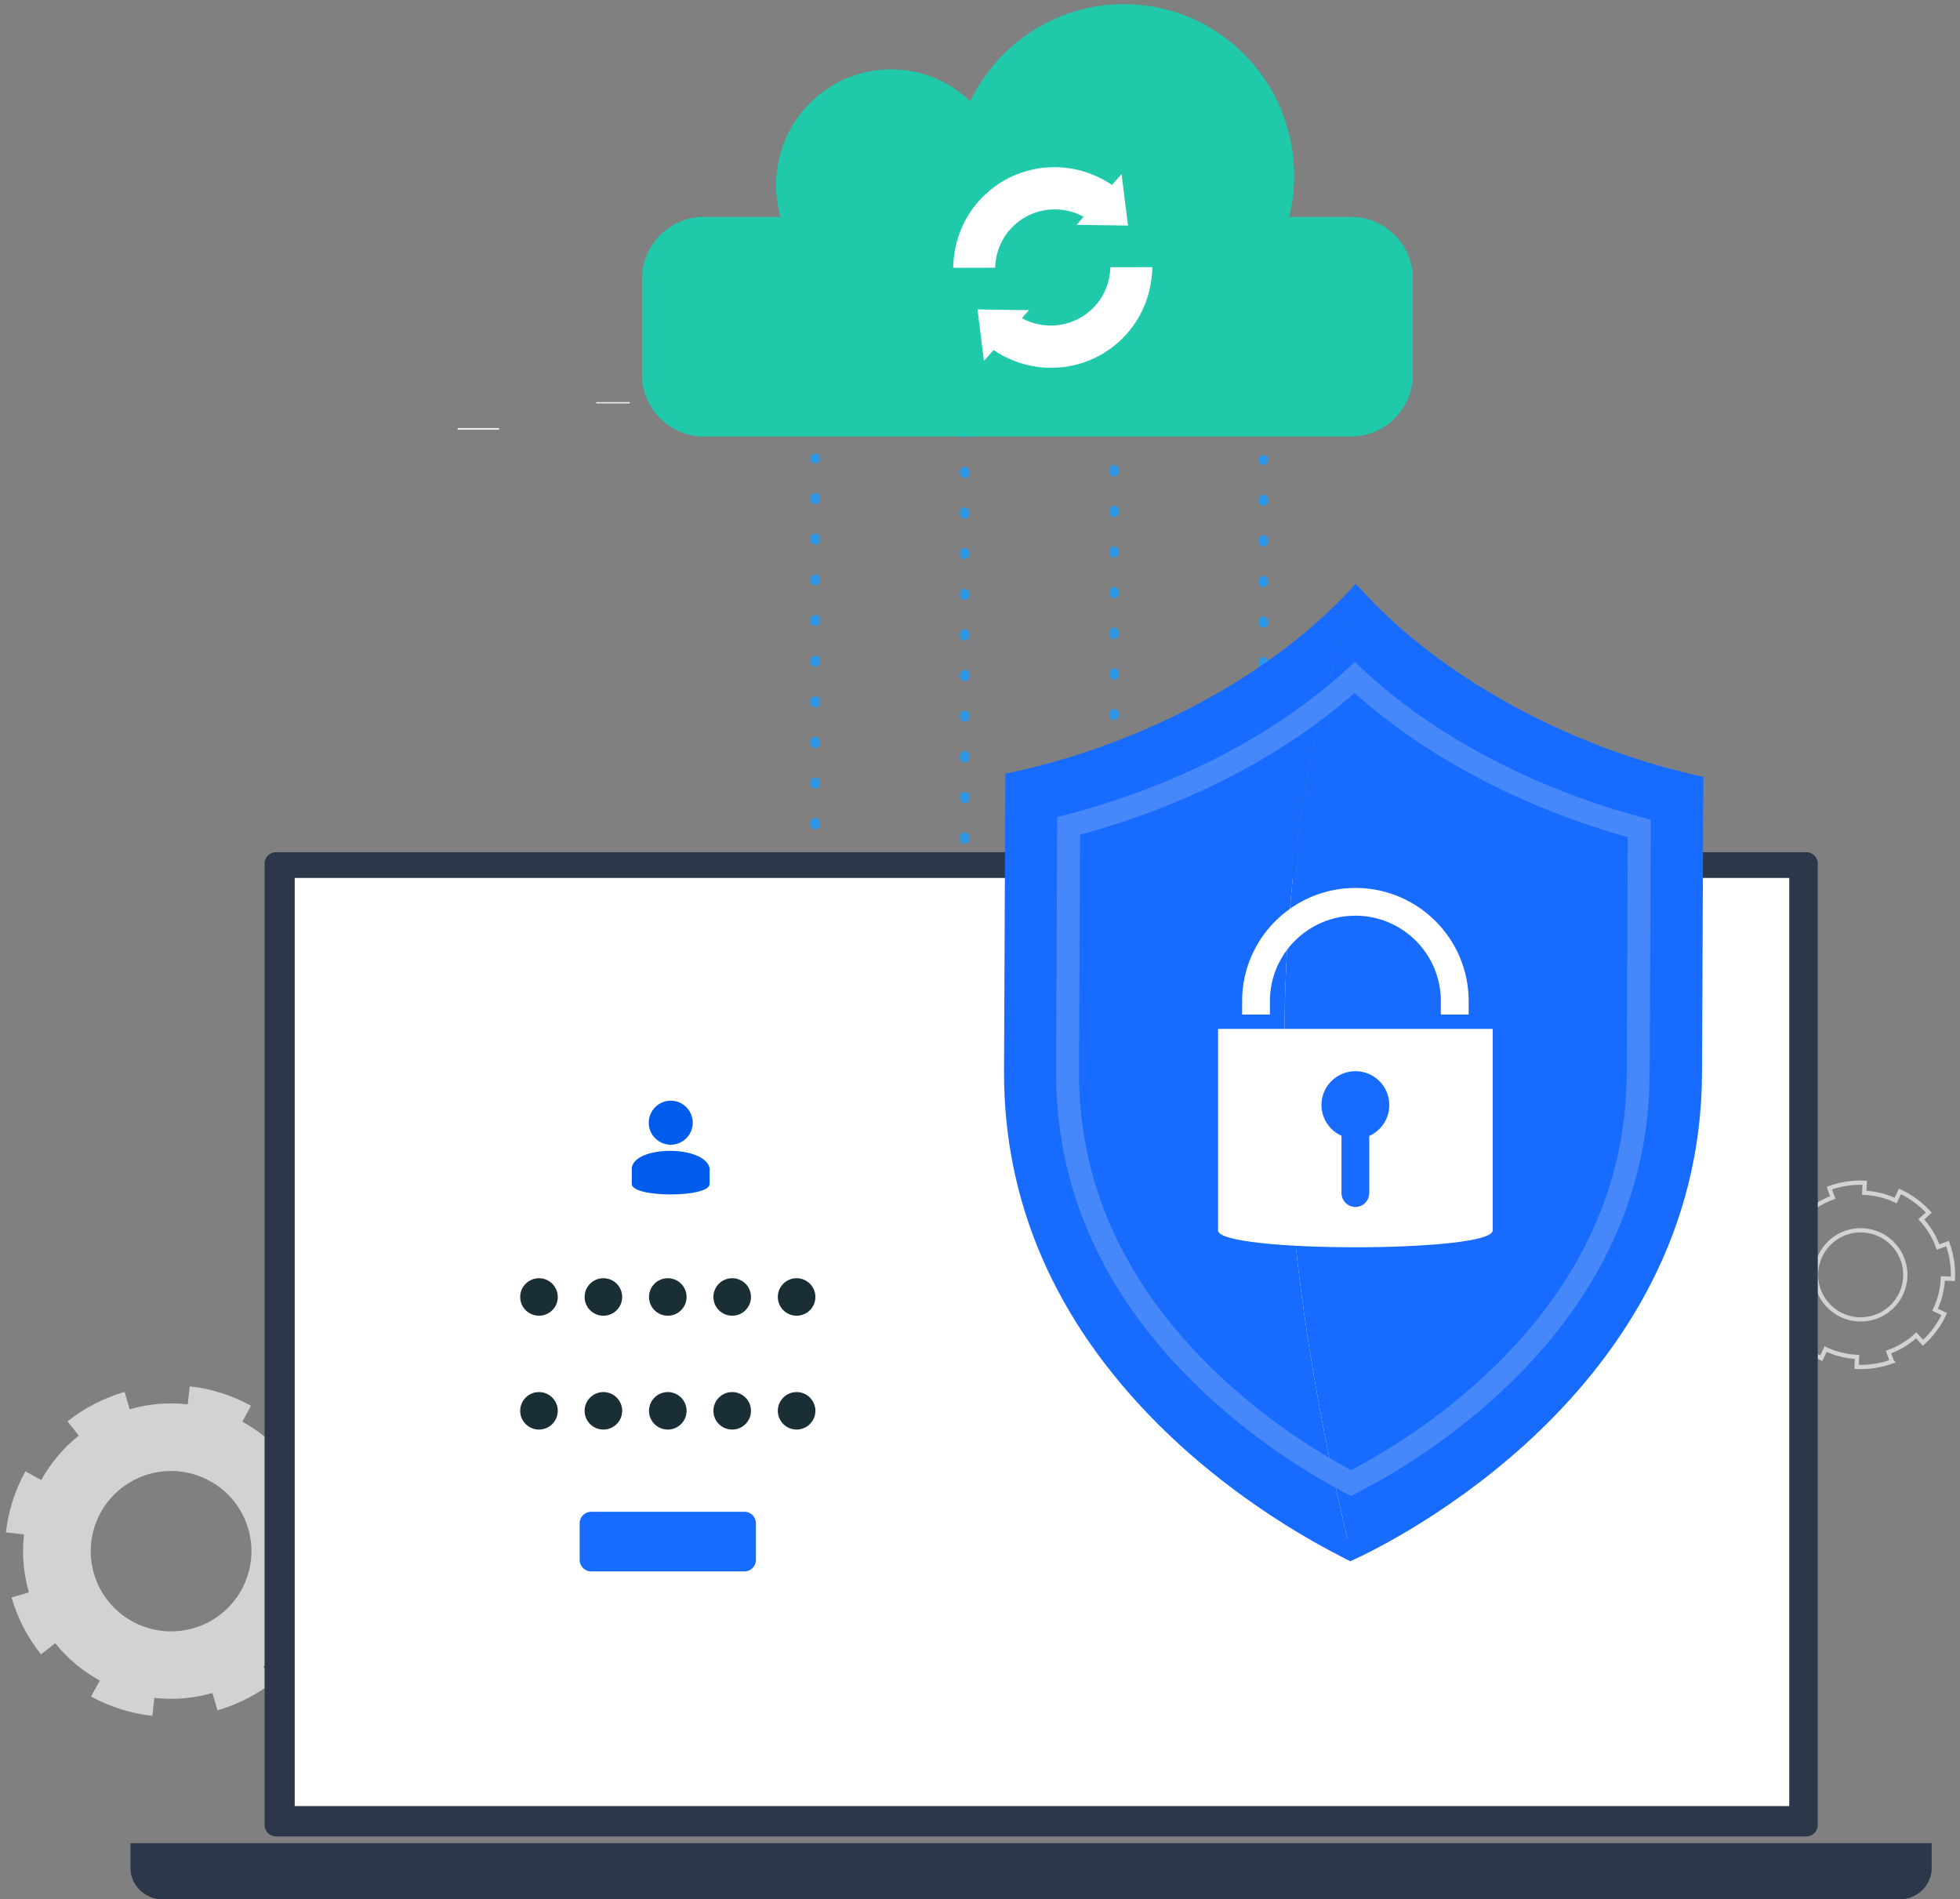 <svg width="321" height="311" viewBox="0 0 321 311" fill="none" xmlns="http://www.w3.org/2000/svg">
<rect x="0" y="0" width="321" height="311" fill="#808080" stroke="none"/>
<g clip-path="url(#clip0_2860_17470)">
<path d="M133.523 75.902C133.09 75.902 132.742 75.549 132.742 75.116C132.742 74.683 133.093 74.264 133.523 74.264C133.955 74.264 134.303 74.556 134.303 74.989V75.116C134.303 75.549 133.952 75.902 133.523 75.902Z" fill="#2E97E6"/>
<path d="M133.523 149.109C133.09 149.109 132.742 148.756 132.742 148.323V148.069C132.742 147.636 133.093 147.282 133.523 147.282C133.955 147.282 134.303 147.636 134.303 148.069V148.323C134.303 148.756 133.952 149.109 133.523 149.109ZM133.523 142.454C133.09 142.454 132.742 142.101 132.742 141.668V141.414C132.742 140.981 133.093 140.628 133.523 140.628C133.955 140.628 134.303 140.981 134.303 141.414V141.668C134.303 142.101 133.952 142.454 133.523 142.454ZM133.523 135.799C133.09 135.799 132.742 135.446 132.742 135.013V134.756C132.742 134.323 133.093 133.969 133.523 133.969C133.955 133.969 134.303 134.323 134.303 134.756V135.013C134.303 135.446 133.952 135.799 133.523 135.799ZM133.523 129.141C133.09 129.141 132.742 128.787 132.742 128.355V128.101C132.742 127.668 133.093 127.314 133.523 127.314C133.955 127.314 134.303 127.668 134.303 128.101V128.355C134.303 128.787 133.952 129.141 133.523 129.141ZM133.523 122.49C133.09 122.49 132.742 122.136 132.742 121.703V121.449C132.742 121.017 133.093 120.663 133.523 120.663C133.955 120.663 134.303 121.017 134.303 121.449V121.703C134.303 122.136 133.952 122.49 133.523 122.49ZM133.523 115.835C133.09 115.835 132.742 115.481 132.742 115.048V114.794C132.742 114.362 133.093 114.008 133.523 114.008C133.955 114.008 134.303 114.362 134.303 114.794V115.048C134.303 115.481 133.952 115.835 133.523 115.835ZM133.523 109.177C133.09 109.177 132.742 108.823 132.742 108.39V108.136C132.742 107.703 133.093 107.35 133.523 107.35C133.955 107.35 134.303 107.703 134.303 108.136V108.39C134.303 108.823 133.952 109.177 133.523 109.177ZM133.523 102.522C133.09 102.522 132.742 102.168 132.742 101.735V101.481C132.742 101.049 133.093 100.695 133.523 100.695C133.955 100.695 134.303 101.049 134.303 101.481V101.735C134.303 102.168 133.952 102.522 133.523 102.522ZM133.523 95.867C133.09 95.867 132.742 95.513 132.742 95.08V94.826C132.742 94.394 133.093 94.04 133.523 94.04C133.955 94.04 134.303 94.394 134.303 94.826V95.08C134.303 95.513 133.952 95.867 133.523 95.867ZM133.523 89.215C133.09 89.215 132.742 88.862 132.742 88.429V88.171C132.742 87.739 133.093 87.385 133.523 87.385C133.955 87.385 134.303 87.739 134.303 88.171V88.429C134.303 88.862 133.952 89.215 133.523 89.215ZM133.523 82.557C133.09 82.557 132.742 82.203 132.742 81.771V81.517C132.742 81.084 133.093 80.73 133.523 80.73C133.955 80.73 134.303 81.084 134.303 81.517V81.771C134.303 82.203 133.952 82.557 133.523 82.557Z" fill="#2E97E6"/>
<path d="M133.523 155.633C133.09 155.633 132.742 155.28 132.742 154.847C132.742 154.414 133.093 153.999 133.523 153.999C133.955 153.999 134.303 154.287 134.303 154.72V154.847C134.303 155.28 133.952 155.633 133.523 155.633Z" fill="#2E97E6"/>
<path d="M206.928 76.17C206.495 76.17 206.147 75.817 206.147 75.384C206.147 74.951 206.498 74.536 206.928 74.536C207.361 74.536 207.708 74.824 207.708 75.257V75.384C207.708 75.817 207.357 76.17 206.928 76.17Z" fill="#2E97E6"/>
<path d="M206.928 149.377C206.495 149.377 206.147 149.023 206.147 148.59V148.336C206.147 147.904 206.498 147.55 206.928 147.55C207.361 147.55 207.708 147.904 207.708 148.336V148.59C207.708 149.023 207.357 149.377 206.928 149.377ZM206.928 142.722C206.495 142.722 206.147 142.368 206.147 141.936V141.681C206.147 141.249 206.498 140.895 206.928 140.895C207.361 140.895 207.708 141.249 207.708 141.681V141.936C207.708 142.368 207.357 142.722 206.928 142.722ZM206.928 136.067C206.495 136.067 206.147 135.713 206.147 135.281V135.023C206.147 134.59 206.498 134.237 206.928 134.237C207.361 134.237 207.708 134.59 207.708 135.023V135.281C207.708 135.713 207.357 136.067 206.928 136.067ZM206.928 129.409C206.495 129.409 206.147 129.055 206.147 128.622V128.368C206.147 127.936 206.498 127.582 206.928 127.582C207.361 127.582 207.708 127.936 207.708 128.368V128.622C207.708 129.055 207.357 129.409 206.928 129.409ZM206.928 122.754C206.495 122.754 206.147 122.4 206.147 121.968V121.713C206.147 121.281 206.498 120.927 206.928 120.927C207.361 120.927 207.708 121.281 207.708 121.713V121.968C207.708 122.404 207.357 122.754 206.928 122.754ZM206.928 116.102C206.495 116.102 206.147 115.749 206.147 115.316V115.062C206.147 114.629 206.498 114.276 206.928 114.276C207.361 114.276 207.708 114.629 207.708 115.062V115.316C207.708 115.749 207.357 116.102 206.928 116.102ZM206.928 109.444C206.495 109.444 206.147 109.09 206.147 108.658V108.404C206.147 107.971 206.498 107.617 206.928 107.617C207.361 107.617 207.708 107.971 207.708 108.404V108.658C207.708 109.09 207.357 109.444 206.928 109.444ZM206.928 102.789C206.495 102.789 206.147 102.436 206.147 102.003V101.749C206.147 101.316 206.498 100.962 206.928 100.962C207.361 100.962 207.708 101.316 207.708 101.749V102.003C207.708 102.436 207.357 102.789 206.928 102.789ZM206.928 96.134C206.495 96.134 206.147 95.781 206.147 95.348V95.094C206.147 94.661 206.498 94.308 206.928 94.308C207.361 94.308 207.708 94.661 207.708 95.094V95.348C207.708 95.781 207.357 96.134 206.928 96.134ZM206.928 89.48C206.495 89.48 206.147 89.126 206.147 88.693V88.436C206.147 88.003 206.498 87.649 206.928 87.649C207.361 87.649 207.708 88.003 207.708 88.436V88.693C207.708 89.126 207.357 89.48 206.928 89.48ZM206.928 82.825C206.495 82.825 206.147 82.471 206.147 82.038V81.784C206.147 81.352 206.498 80.998 206.928 80.998C207.361 80.998 207.708 81.352 207.708 81.784V82.038C207.708 82.471 207.357 82.825 206.928 82.825Z" fill="#2E97E6"/>
<path d="M206.928 155.901C206.495 155.901 206.147 155.547 206.147 155.115C206.147 154.682 206.498 154.267 206.928 154.267C207.361 154.267 207.708 154.558 207.708 154.991V155.115C207.708 155.547 207.357 155.901 206.928 155.901Z" fill="#2E97E6"/>
<path d="M157.988 71.618C157.556 71.618 157.208 71.264 157.208 70.831C157.208 70.398 157.559 69.98 157.988 69.98C158.421 69.98 158.769 70.268 158.769 70.701V70.831C158.769 71.264 158.421 71.618 157.988 71.618Z" fill="#2E97E6"/>
<path d="M157.988 144.821C157.556 144.821 157.208 144.467 157.208 144.034V143.78C157.208 143.348 157.559 142.994 157.988 142.994C158.421 142.994 158.769 143.348 158.769 143.78V144.034C158.769 144.467 158.421 144.821 157.988 144.821ZM157.988 138.166C157.556 138.166 157.208 137.812 157.208 137.379V137.125C157.208 136.693 157.559 136.339 157.988 136.339C158.421 136.339 158.769 136.693 158.769 137.125V137.379C158.769 137.812 158.421 138.166 157.988 138.166ZM157.988 131.511C157.556 131.511 157.208 131.157 157.208 130.725V130.467C157.208 130.034 157.559 129.681 157.988 129.681C158.421 129.681 158.769 130.034 158.769 130.467V130.725C158.769 131.157 158.421 131.511 157.988 131.511ZM157.988 124.853C157.556 124.853 157.208 124.499 157.208 124.066V123.812C157.208 123.379 157.559 123.026 157.988 123.026C158.421 123.026 158.769 123.379 158.769 123.812V124.066C158.769 124.499 158.421 124.853 157.988 124.853ZM157.988 118.198C157.556 118.198 157.208 117.844 157.208 117.411V117.157C157.208 116.725 157.559 116.371 157.988 116.371C158.421 116.371 158.769 116.725 158.769 117.157V117.411C158.769 117.844 158.421 118.198 157.988 118.198ZM157.988 111.546C157.556 111.546 157.208 111.193 157.208 110.76V110.506C157.208 110.073 157.559 109.719 157.988 109.719C158.421 109.719 158.769 110.073 158.769 110.506V110.76C158.769 111.193 158.421 111.546 157.988 111.546ZM157.988 104.888C157.556 104.888 157.208 104.534 157.208 104.102V103.847C157.208 103.415 157.559 103.061 157.988 103.061C158.421 103.061 158.769 103.415 158.769 103.847V104.102C158.769 104.534 158.421 104.888 157.988 104.888ZM157.988 98.233C157.556 98.233 157.208 97.879 157.208 97.447V97.193C157.208 96.76 157.559 96.406 157.988 96.406C158.421 96.406 158.769 96.76 158.769 97.193V97.447C158.769 97.879 158.421 98.233 157.988 98.233ZM157.988 91.578C157.556 91.578 157.208 91.225 157.208 90.792V90.538C157.208 90.105 157.559 89.751 157.988 89.751C158.421 89.751 158.769 90.105 158.769 90.538V90.792C158.769 91.225 158.421 91.578 157.988 91.578ZM157.988 84.923C157.556 84.923 157.208 84.57 157.208 84.137V83.879C157.208 83.447 157.559 83.093 157.988 83.093C158.421 83.093 158.769 83.447 158.769 83.879V84.137C158.769 84.57 158.421 84.923 157.988 84.923ZM157.988 78.269C157.556 78.269 157.208 77.915 157.208 77.482V77.228C157.208 76.795 157.559 76.442 157.988 76.442C158.421 76.442 158.769 76.795 158.769 77.228V77.482C158.769 77.915 158.421 78.269 157.988 78.269Z" fill="#2E97E6"/>
<path d="M157.988 151.349C157.556 151.349 157.208 150.995 157.208 150.562C157.208 150.13 157.559 149.714 157.988 149.714C158.421 149.714 158.769 150.003 158.769 150.435V150.562C158.769 150.995 158.421 151.349 157.988 151.349Z" fill="#2E97E6"/>
<path d="M182.458 71.346C182.025 71.346 181.678 70.992 181.678 70.56C181.678 70.127 182.029 69.708 182.458 69.708C182.888 69.708 183.239 70 183.239 70.433V70.56C183.239 70.992 182.888 71.346 182.458 71.346Z" fill="#2E97E6"/>
<path d="M182.458 144.553C182.025 144.553 181.678 144.199 181.678 143.767V143.513C181.678 143.08 182.029 142.726 182.458 142.726C182.888 142.726 183.239 143.08 183.239 143.513V143.767C183.239 144.199 182.888 144.553 182.458 144.553ZM182.458 137.898C182.025 137.898 181.678 137.545 181.678 137.112V136.858C181.678 136.425 182.029 136.071 182.458 136.071C182.888 136.071 183.239 136.425 183.239 136.858V137.112C183.239 137.545 182.888 137.898 182.458 137.898ZM182.458 131.243C182.025 131.243 181.678 130.89 181.678 130.457V130.199C181.678 129.767 182.029 129.413 182.458 129.413C182.888 129.413 183.239 129.767 183.239 130.199V130.457C183.239 130.89 182.888 131.243 182.458 131.243ZM182.458 124.585C182.025 124.585 181.678 124.231 181.678 123.799V123.545C181.678 123.112 182.029 122.758 182.458 122.758C182.888 122.758 183.239 123.112 183.239 123.545V123.799C183.239 124.231 182.888 124.585 182.458 124.585ZM182.458 117.93C182.025 117.93 181.678 117.576 181.678 117.144V116.89C181.678 116.457 182.029 116.103 182.458 116.103C182.888 116.103 183.239 116.457 183.239 116.89V117.144C183.239 117.576 182.888 117.93 182.458 117.93ZM182.458 111.279C182.025 111.279 181.678 110.925 181.678 110.492V110.238C181.678 109.806 182.029 109.452 182.458 109.452C182.888 109.452 183.239 109.806 183.239 110.238V110.492C183.239 110.925 182.888 111.279 182.458 111.279ZM182.458 104.62C182.025 104.62 181.678 104.267 181.678 103.834V103.58C181.678 103.147 182.029 102.794 182.458 102.794C182.888 102.794 183.239 103.147 183.239 103.58V103.834C183.239 104.267 182.888 104.62 182.458 104.62ZM182.458 97.966C182.025 97.966 181.678 97.612 181.678 97.179V96.925C181.678 96.492 182.029 96.139 182.458 96.139C182.888 96.139 183.239 96.492 183.239 96.925V97.179C183.239 97.612 182.888 97.966 182.458 97.966ZM182.458 91.311C182.025 91.311 181.678 90.957 181.678 90.524V90.27C181.678 89.838 182.029 89.484 182.458 89.484C182.888 89.484 183.239 89.838 183.239 90.27V90.524C183.239 90.957 182.888 91.311 182.458 91.311ZM182.458 84.656C182.025 84.656 181.678 84.302 181.678 83.869V83.612C181.678 83.179 182.029 82.826 182.458 82.826C182.888 82.826 183.239 83.179 183.239 83.612V83.869C183.239 84.302 182.888 84.656 182.458 84.656ZM182.458 78.001C182.025 78.001 181.678 77.647 181.678 77.215V76.96C181.678 76.528 182.029 76.174 182.458 76.174C182.888 76.174 183.239 76.528 183.239 76.96V77.215C183.239 77.647 182.888 78.001 182.458 78.001Z" fill="#2E97E6"/>
<path d="M182.458 151.081C182.025 151.081 181.678 150.727 181.678 150.294C181.678 149.862 182.029 149.443 182.458 149.443C182.888 149.443 183.239 149.735 183.239 150.167V150.294C183.239 150.727 182.888 151.081 182.458 151.081Z" fill="#2E97E6"/>
<path d="M221.296 71.487H115.238C109.683 71.487 105.137 66.906 105.137 61.309V45.702C105.137 40.104 109.683 35.523 115.238 35.523H221.296C226.851 35.523 231.397 40.104 231.397 45.702V61.309C231.394 66.906 226.851 71.487 221.296 71.487Z" fill="#1FC9AA"/>
<path d="M203.776 48.662C214.672 37.683 214.672 19.883 203.776 8.904C192.88 -2.074 175.214 -2.074 164.318 8.904C153.422 19.883 153.422 37.683 164.318 48.662C175.214 59.641 192.88 59.641 203.776 48.662Z" fill="#1FC9AA"/>
<path d="M145.918 49.266C156.307 49.266 164.73 40.779 164.73 30.311C164.73 19.842 156.307 11.356 145.918 11.356C135.528 11.356 127.105 19.842 127.105 30.311C127.105 40.779 135.528 49.266 145.918 49.266Z" fill="#1FC9AA"/>
<path d="M177.476 35.499L176.307 36.818L184.738 36.938L183.689 28.508L182.107 30.287C175.281 25.634 165.933 26.588 160.289 32.944C157.515 36.069 156.182 39.96 156.107 43.857L162.975 43.847C163.05 41.605 163.83 39.376 165.428 37.577C168.533 34.078 173.553 33.343 177.476 35.499Z" fill="white"/>
<path d="M184.543 54.664C187.317 51.539 188.65 47.648 188.725 43.751L181.858 43.761C181.783 46.003 181.002 48.232 179.404 50.031C176.299 53.527 171.279 54.262 167.357 52.105L168.526 50.79L160.091 50.67L161.144 59.1L162.725 57.322C169.551 61.974 178.9 61.02 184.543 54.664Z" fill="white"/>
<path d="M81.738 70.099H74.949V70.37H81.738V70.099Z" fill="#ECECEC"/>
</g>
<path d="M103.132 65.846H97.653V66.062H103.132V65.846Z" fill="#ECECEC"/>
<path d="M4.158 240.945C2.401 244.142 1.356 247.536 0.971 250.947L3.927 251.282C3.561 254.495 3.856 257.728 4.736 260.779L1.887 261.605C2.868 264.966 4.491 268.144 6.716 270.929L7.236 270.52L9.043 269.082C10.984 271.519 13.44 273.624 16.347 275.218L14.914 277.822C18.119 279.578 21.52 280.621 24.945 280.994L25.28 278.044C28.498 278.42 31.735 278.127 34.793 277.246L35.621 280.089C38.99 279.109 42.18 277.479 44.972 275.259L44.961 275.254L44.433 274.579L43.124 272.938C45.566 271.001 47.67 268.558 49.268 265.658L51.878 267.088C53.638 263.891 54.688 260.485 55.062 257.069L52.106 256.734C52.483 253.524 52.183 250.305 51.3 247.254L54.149 246.428C53.168 243.066 51.534 239.883 49.309 237.098L46.98 238.942C45.038 236.505 42.59 234.406 39.683 232.812L41.116 230.208C37.912 228.452 34.499 227.403 31.075 227.03L30.739 229.98C27.524 229.604 24.296 229.903 21.237 230.784L20.409 227.941C17.029 228.915 13.85 230.551 11.059 232.771L11.072 232.793L12.291 234.321L12.907 235.095C10.464 237.032 8.355 239.483 6.763 242.375L4.158 240.945ZM16.49 247.701C19.989 241.349 27.984 239.027 34.35 242.515C40.728 246.011 43.055 253.988 39.557 260.34C36.053 266.703 28.058 269.025 21.68 265.529C15.313 262.041 12.986 254.064 16.49 247.701Z" fill="#D2D2D2"/>
<path d="M294.514 197.639C293.015 199.008 291.86 200.608 291.046 202.336L292.542 203.039C291.775 204.666 291.351 206.42 291.269 208.181L289.621 208.11C289.536 210.055 289.822 212.015 290.496 213.878L290.842 213.757L292.05 213.324C292.635 214.951 293.554 216.498 294.797 217.854L293.576 218.971C294.948 220.466 296.552 221.619 298.287 222.425L298.991 220.933C300.617 221.704 302.374 222.126 304.14 222.206L304.068 223.85C306.018 223.935 307.987 223.644 309.852 222.972L309.846 222.966L309.69 222.516L309.294 221.418C310.924 220.834 312.47 219.923 313.829 218.68L314.948 219.898C316.447 218.529 317.608 216.924 318.416 215.192L316.92 214.49C317.693 212.868 318.111 211.12 318.193 209.356L319.841 209.427C319.926 207.482 319.635 205.517 318.963 203.654L317.407 204.211C316.821 202.583 315.908 201.041 314.662 199.686L315.883 198.569C314.511 197.073 312.902 195.915 311.167 195.109L310.462 196.601C308.837 195.83 307.085 195.413 305.317 195.331L305.388 193.687C303.436 193.597 301.469 193.893 299.602 194.563L299.604 194.576L299.973 195.597L300.16 196.113C298.529 196.697 296.978 197.611 295.625 198.852L294.514 197.639ZM299.794 203.39C302.77 200.668 307.396 200.871 310.124 203.84C312.855 206.815 312.654 211.43 309.676 214.15C306.695 216.874 302.069 216.674 299.338 213.699C296.609 210.728 296.813 206.115 299.794 203.39Z" stroke="#D2D2D2" stroke-width="0.696" stroke-miterlimit="10"/>
<path d="M43.334 298.873V141.427C43.334 140.395 44.17 139.561 45.204 139.561H295.837C296.871 139.561 297.707 140.395 297.707 141.427V298.871C297.707 299.902 296.871 300.737 295.837 300.737H45.204C44.173 300.739 43.334 299.902 43.334 298.873Z" fill="#2C374A"/>
<path d="M293.035 143.775H48.269V295.767H293.035V143.775Z" fill="white"/>
<path d="M316.365 301.842V305.821C316.365 306.024 316.354 306.224 316.329 306.419C316.032 308.996 313.837 310.999 311.175 310.999H26.558C23.896 310.999 21.701 308.999 21.407 306.419C21.382 306.224 21.371 306.021 21.371 305.821V301.842H316.365Z" fill="#2C374A"/>
<path d="M316.329 306.42C316.032 308.997 313.837 311 311.175 311H26.558C23.895 311 21.701 309 21.406 306.42H316.329Z" fill="#2C374A"/>
<path d="M222.127 98.003C222.097 97.97 222.061 97.937 222.031 97.904C209.058 111.769 188.357 123.132 166.207 127.973C166.198 129.449 166.163 137.626 165.995 175.321C165.769 225.605 213.734 250.175 221.179 253.945C199.303 165.593 216.44 112.154 222.127 98.003Z" fill="#176CFF"/>
<path d="M222.127 98.002C216.439 112.153 199.303 165.593 221.178 253.945C228.392 250.633 276.961 226.099 277.187 175.814C277.354 138.12 277.393 129.943 277.398 128.466C255.344 123.439 234.981 111.936 222.127 98.002Z" fill="#176CFF"/>
<path d="M221.145 255.674L220.472 255.334C205.882 247.944 195.631 239.205 189.606 233.173C172.807 216.366 164.339 196.9 164.435 175.31L164.512 157.828C164.614 134.913 164.642 129.175 164.644 127.962L164.65 126.713L165.871 126.447C187.37 121.75 207.936 110.68 220.887 96.837L222.028 95.618L223.274 96.944C236.137 110.889 256.5 122.103 277.745 126.944L278.966 127.221L278.961 128.47C278.953 129.946 278.917 138.123 278.749 175.818C278.515 227.828 227.633 252.692 221.833 255.356L221.145 255.674ZM167.763 129.219C167.752 131.944 167.719 139.221 167.634 157.844L167.557 175.327C167.359 219.492 204.46 243.592 221.209 252.209C229.289 248.359 275.408 224.261 275.625 175.807C275.768 143.916 275.815 133.151 275.831 129.699C254.998 124.71 235.081 113.773 222.023 100.165C208.866 113.63 188.792 124.387 167.763 129.219Z" fill="#176CFF"/>
<path d="M221.259 244.975L220.398 244.528C215.183 241.822 204.986 235.843 195.274 226.198C180.385 211.413 172.876 194.331 172.962 175.422L173.149 133.795L174.551 133.433C192.475 128.82 208.825 120.35 220.588 109.582L221.913 108.366L223.184 109.637L221.96 111.056L223.239 109.686C234.903 120.517 251.137 129.103 268.959 133.856L270.359 134.226L270.172 175.856C270.089 194.762 262.43 211.778 247.405 226.431C237.911 235.692 227.934 241.517 222.832 244.168L221.259 244.975ZM176.886 136.688L176.713 175.439C176.633 193.308 183.767 209.492 197.923 223.541C206.77 232.33 216.041 237.961 221.272 240.752C226.234 238.159 235.736 232.572 244.779 223.753C259.058 209.827 266.338 193.706 266.418 175.837L266.591 137.088C249.319 132.267 233.539 123.944 221.847 113.484C210.062 123.835 194.213 132.02 176.886 136.688ZM221.944 111.056L221.952 111.047L221.944 111.056Z" fill="#4688F9"/>
<path d="M199.49 168.496V201.501C199.49 205.175 244.465 205.175 244.465 201.501V168.496H199.49ZM224.251 186.022V195.377C224.251 196.622 223.236 197.657 221.987 197.657C220.717 197.657 219.702 196.622 219.702 195.377V186C217.777 185.133 216.421 183.19 216.421 180.954C216.421 177.892 218.918 175.422 221.987 175.422C225.056 175.422 227.532 177.892 227.532 180.954C227.532 183.212 226.198 185.155 224.251 186.022Z" fill="white"/>
<path d="M240.526 166.142H235.974V163.919C235.974 156.22 229.695 149.955 221.978 149.955C214.261 149.955 207.982 156.22 207.982 163.919V166.142H203.431V163.919C203.431 153.714 211.753 145.411 221.981 145.411C232.209 145.411 240.529 153.714 240.529 163.919V166.142H240.526Z" fill="white"/>
<path d="M145.296 223.527H74.026V237.582H145.296V223.527Z" fill="white"/>
<path d="M88.273 234.11C89.972 234.11 91.35 232.735 91.35 231.04C91.35 229.344 89.972 227.969 88.273 227.969C86.573 227.969 85.195 229.344 85.195 231.04C85.195 232.735 86.573 234.11 88.273 234.11Z" fill="#1A2E35"/>
<path d="M98.822 234.109C100.521 234.109 101.899 232.734 101.899 231.039C101.899 229.343 100.521 227.968 98.822 227.968C97.122 227.968 95.744 229.343 95.744 231.039C95.744 232.734 97.122 234.109 98.822 234.109Z" fill="#1A2E35"/>
<path d="M109.369 234.109C111.068 234.109 112.446 232.734 112.446 231.039C112.446 229.343 111.068 227.968 109.369 227.968C107.669 227.968 106.291 229.343 106.291 231.039C106.291 232.734 107.669 234.109 109.369 234.109Z" fill="#1A2E35"/>
<path d="M122.993 231.039C122.993 232.734 121.615 234.109 119.915 234.109C118.216 234.109 116.838 232.734 116.838 231.039C116.838 229.343 118.216 227.968 119.915 227.968C121.615 227.971 122.993 229.346 122.993 231.039Z" fill="#1A2E35"/>
<path d="M130.465 234.109C132.165 234.109 133.543 232.734 133.543 231.039C133.543 229.343 132.165 227.968 130.465 227.968C128.766 227.968 127.388 229.343 127.388 231.039C127.388 232.734 128.766 234.109 130.465 234.109Z" fill="#1A2E35"/>
<path d="M145.296 204.883H74.026V218.938H145.296V204.883Z" fill="white"/>
<path d="M88.273 215.464C89.972 215.464 91.35 214.09 91.35 212.394C91.35 210.698 89.972 209.323 88.273 209.323C86.573 209.323 85.195 210.698 85.195 212.394C85.195 214.09 86.573 215.464 88.273 215.464Z" fill="#1A2E35"/>
<path d="M98.821 215.465C100.52 215.465 101.898 214.09 101.898 212.394C101.898 210.698 100.52 209.323 98.821 209.323C97.121 209.323 95.743 210.698 95.743 212.394C95.743 214.09 97.121 215.465 98.821 215.465Z" fill="#1A2E35"/>
<path d="M109.368 215.465C111.067 215.465 112.445 214.09 112.445 212.394C112.445 210.698 111.067 209.323 109.368 209.323C107.668 209.323 106.29 210.698 106.29 212.394C106.29 214.09 107.668 215.465 109.368 215.465Z" fill="#1A2E35"/>
<path d="M122.993 212.394C122.993 214.09 121.615 215.465 119.915 215.465C118.216 215.465 116.838 214.09 116.838 212.394C116.838 210.698 118.216 209.323 119.915 209.323C121.615 209.326 122.993 210.698 122.993 212.394Z" fill="#1A2E35"/>
<path d="M130.465 215.465C132.165 215.465 133.543 214.09 133.543 212.394C133.543 210.698 132.165 209.323 130.465 209.323C128.766 209.323 127.388 210.698 127.388 212.394C127.388 214.09 128.766 215.465 130.465 215.465Z" fill="#1A2E35"/>
<path d="M121.916 257.34H96.82C95.778 257.34 94.934 256.498 94.934 255.458V249.451C94.934 248.411 95.778 247.569 96.82 247.569H121.916C122.959 247.569 123.803 248.411 123.803 249.451V255.458C123.803 256.498 122.959 257.34 121.916 257.34Z" fill="#176CFF"/>
<path d="M109.848 199.365C116.179 199.365 121.311 194.244 121.311 187.928C121.311 181.611 116.179 176.49 109.848 176.49C103.517 176.49 98.385 181.611 98.385 187.928C98.385 194.244 103.517 199.365 109.848 199.365Z" fill="white"/>
<path d="M109.864 187.467C110.983 187.467 112.017 186.924 112.677 186.092C113.164 185.491 113.453 184.718 113.453 183.859C113.453 181.883 111.847 180.25 109.867 180.25C107.859 180.25 106.25 181.883 106.25 183.859C106.25 184.718 106.536 185.491 107.026 186.092C107.68 186.924 108.714 187.467 109.864 187.467Z" fill="#005CEA"/>
<path d="M116.216 193.896C116.216 196.173 103.472 196.173 103.472 193.896L103.474 191.242C103.978 187.615 115.179 187.464 116.216 191.242V193.896Z" fill="#005CEA"/>
<defs>
<clipPath id="clip0_2860_17470">
<rect width="156.445" height="155.232" fill="white" transform="translate(74.949 0.669)"/>
</clipPath>
</defs>
</svg>
